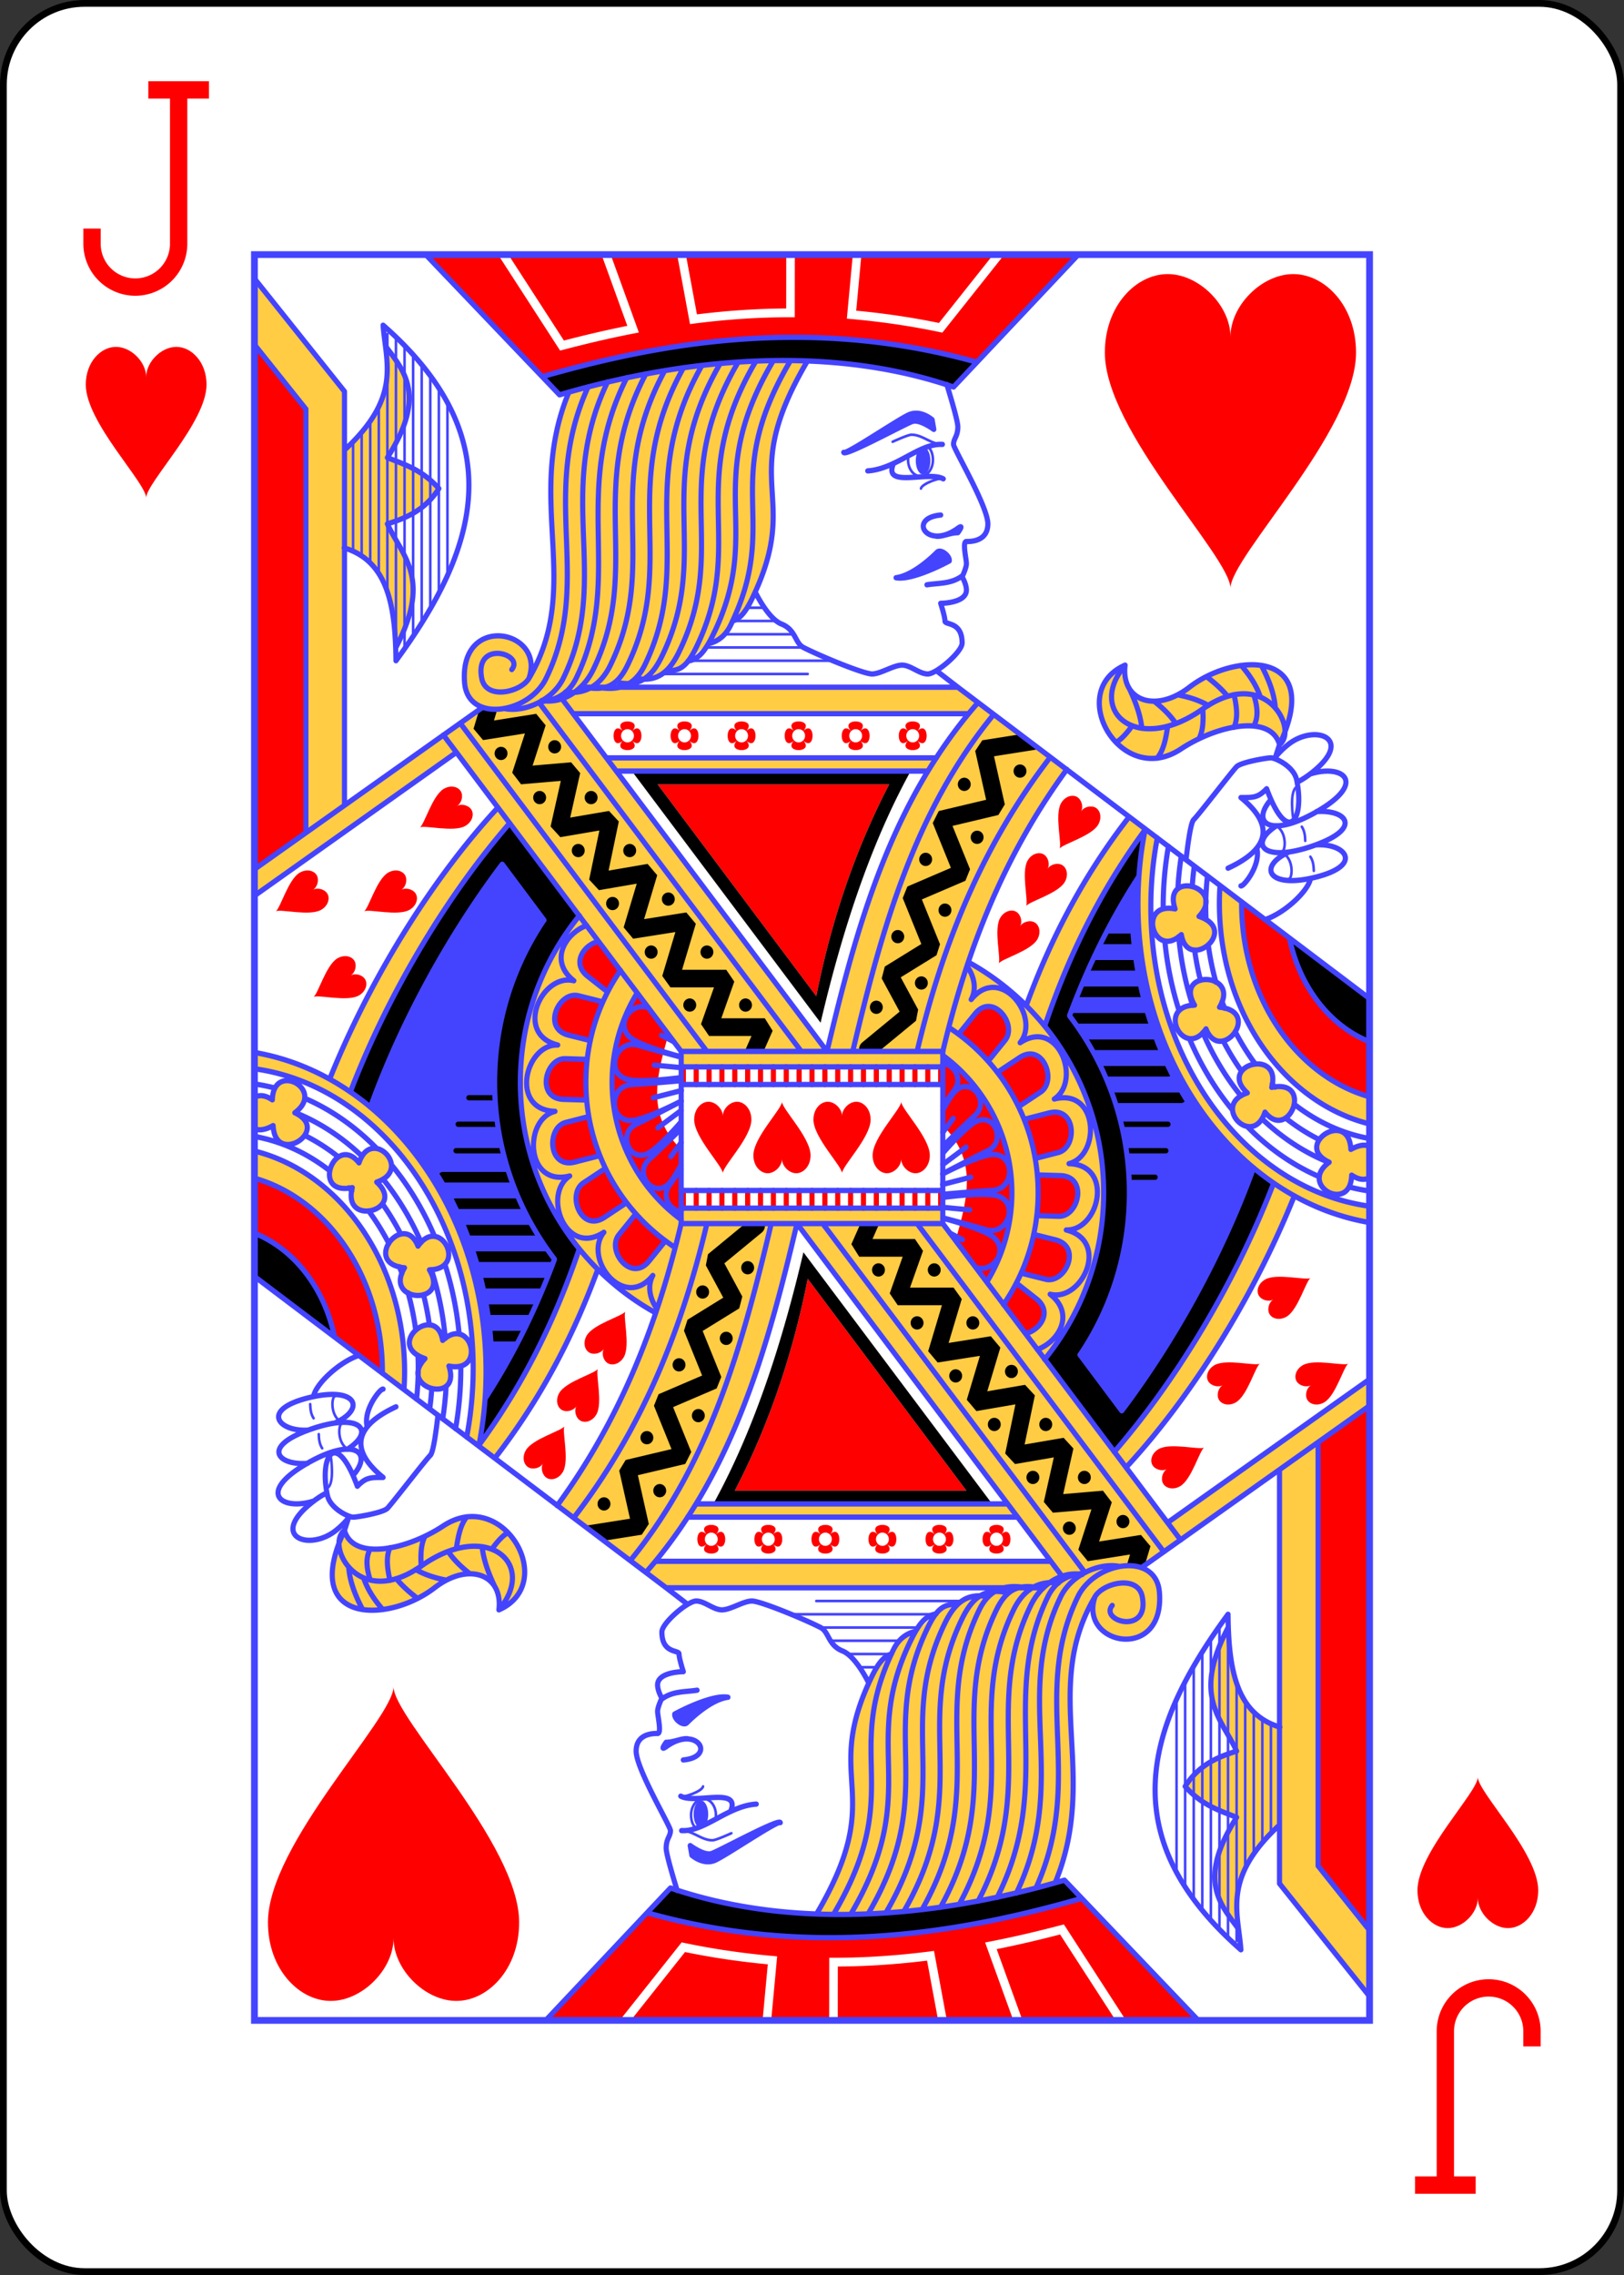 <svg xmlns="http://www.w3.org/2000/svg" xmlns:xlink="http://www.w3.org/1999/xlink" width="240" height="336" viewBox="-120 -168 240 336" preserveAspectRatio="none" class="card"><rect x="-120" y="-168" width="240" height="336" fill="#333333" stroke="none"/><defs><path id="i" d="M-82.4-130.4H82.4v260.8H-82.4z"/></defs><symbol id="h" viewBox="-500 -500 1000 1000" preserveAspectRatio="xMinYMid"><path d="M50-460h200m-100 0v710a100 100 0 0 1-400 0v-30" stroke="red" stroke-width="80" stroke-linecap="square" stroke-miterlimit="1.5" fill="none"/></symbol><symbol id="a" viewBox="-600 -600 1200 1200" preserveAspectRatio="xMinYMid"><path d="M0-300c0-100 100-200 200-200s200 100 200 250C400 0 0 400 0 500 0 400-400 0-400-250c0-150 100-250 200-250S0-400 0-300Z" fill="red"/></symbol><symbol id="b" preserveAspectRatio="none" viewBox="0 0 1300 2000"><path fill="#FC4" d="M0 27.174v74.783L60 175v479.352l45-31.2V332.344c47.547 13.885 57.732 59.91 59.799 112.822C207.183 366.332 172.25 341.869 155 305c22.435-6.794 44.101-15.652 60-40-19.522-21.34-39.812-27.132-60-35 45.6-69.7 20.41-97.002-2.076-126.053 4.262 33.894 6.383 68.408-47.381 116.953L105 280.75V155Zm616.344 92.865c-90.016.021-177.157 15.772-250.18 35.988C314.554 278.493 383.861 375.085 320 480c20-55-81.657-74.736-75 5 1.622 19.425 15.247 28.676 31.951 29.883-4.328-.204-8.267-.745-11.527-1.725l-45.067 31.086-.004-.006L0 696.207v30l235.473-162.394-14.711-19.047L497.5 902.5l.037 17.5H802.5v-17.5c28.548-117.155 72.473-223.814 144.93-319.041l-103.836-76.063c-18.965 21.007-35.782 42.994-50.819 65.793l2.102-3.189H410.283L360 505h-21.818c7.03-2.09 14.314-4.383 21.775-6.81 3.82-.613 7.658-1.203 11.504-1.786L360 505l11.695 15h459.649l12.2-12.578L820 490H412.902c34.86-5.908 68.524-14.106 95.883-32.45 7.353-4.929 12.789-12.426 20.594-17.134 11.293-6.812 22.21-13.53 28.297-25.416l-25.602 9.586 25.207-9.51c8.975-2.712 15.274-10.185 22.719-25.076 60.119-120.238-19.763-129.971 64.36-269.45a751.796 751.796 0 0 0-28.016-.51zm547.152 344.535c-23.907-.209-52.475 9.66-73.496 25.426-40 30-80 15-75-25-70 30-5 140 65 95 42.196-27.126 105-40 115-5 31.743-65.249 5.791-90.1-31.504-90.426zm-868.371 48.733-2.736 1.025c-2.77.294-5.484.487-8.118.582 3.569-.215 7.21-.758 10.854-1.607zm497.47 60.156c-65.17 98.935-96.87 213.154-125.156 328.959l-253.982-328.32L422.639 585H785Zm226.852 63.707c-52.412 65.676-90.819 136.71-119.543 212.92l21.532 23.418c27.582-79.521 64.959-153.577 116.837-221.973-5.411 26.806-8.273 54.748-8.273 83.465 0 136.64 64.808 255.724 160.738 318.285l-2.595-1.59c-45.753 115.83-115.544 225.868-185.647 304.262l13.85 17.496c72.416-75.9 146.448-187.78 195.84-307.033l-6.268-3.838c29.107 16.624 60.756 28.176 94.082 33.701v-18.47c-143.477-19.162-255-163.615-255-339.008 0-26.57 2.563-52.429 7.404-77.252l-14.015-10.17c.107-.141.211-.283.318-.424zm88.403 64.605 17.75 13.198a299.347 299.347 0 0 0-.668 20.027c0 122.962 75.11 225.59 175.068 249.656V953.92c-85.541-23.521-149.178-112.607-149.178-218.92 0-.681 0-1.361.01-2.041zm-20.276 13.243c-11.012-.227-20.789 7.228-14.314 26.105-44.412-8.721-25.537 58.643 7.295 29.1 7.514 43.327 68.569-5.007 20.601-20.63 18.918-19.53 1.509-34.265-13.582-34.575zm-254.97 86.537-29.987 105.49c48.755 35.02 80.42 91.607 80.42 155.455 0 37.016-10.642 71.592-29.088 100.94l67.256 87.81C964.193 1199.896 990 1134.156 990 1062.5c0-112.477-63.586-210.376-157.396-260.945Zm276.732 19.517c-12.986-.007-25.24 9.442-13.352 29.03-45.25.959-12.431 62.741 13.338 26.87 16.59 40.726 65.922-19.526 15.725-24.55 12.766-20.62-1.887-31.342-15.711-31.35zm59.832 95.608c-15.415.163-32.128 14.613-11.727 32.826-42.995 14.138 6.443 63.635 20.608 21.8 27.764 34.102 57.34-37.933 7.865-28.072 5.06-19.185-5.497-26.674-16.746-26.554zm92.318 75.375c-17.157-.391-37.538 22.873-8.574 35.959-36.78 26.376 25.225 58.778 26.197 14.62 8.782 5.793 15.838 5.75 20.891 2.679v-35.3c-5.022-2.238-12.218-1.771-21.805 3.481-.718-15.416-8.33-21.248-16.709-21.44z"/></symbol><symbol id="c" preserveAspectRatio="none" viewBox="0 0 1300 2000"><path fill="red" d="m199.648 0 156.055 158.855C484.175 122.112 658.575 97.858 815 150L960.455 0H874.2l-72.256 88.408-2.959-.603c-35.207-7.185-69.718-11.909-103.334-14.809l-5.029-.433L697.581 0h-67.604l-.084 70.975-4.998-.006c-38.885-.036-76.4 2.698-112.475 7.174l-4.649.578L492.77 0H415.29l32.893 88.25-5.829 1.102c-28.864 5.46-56.358 11.819-82.546 18.523l-3.436.88L283.979 0Zm96.344 0 64.801 97.352c23.534-5.972 48.19-11.616 73.916-16.622L404.617 0ZM502.95 0l12.903 67.705c33.443-3.997 68.149-6.47 104.052-6.654L619.977 0Zm204.674 0-6.092 63.533c31.424 2.872 63.623 7.331 96.46 13.91L861.282 0ZM0 101.957v594.531l60-42.136V175Zm434.898 426.797c-6.16 0-12.291 3.65-5.287 10.935a7.5 7.5 0 0 1 5.287-2.185 7.5 7.5 0 0 1 5.288 2.187c7.006-7.286.873-10.937-5.288-10.937zm5.288 10.937c-.102.106-.18.205-.288.313.108-.108.208-.185.315-.287a7.5 7.5 0 0 0-.027-.026zm.027.026a7.5 7.5 0 0 1 2.185 5.287 7.5 7.5 0 0 1-2.187 5.287c14.572 14.012 14.573-24.584.002-10.574zm-.002 10.574c-.106-.102-.205-.18-.313-.287.108.108.185.208.287.314a7.5 7.5 0 0 0 .026-.027zm-.026.027a7.5 7.5 0 0 1-5.287 2.186 7.5 7.5 0 0 1-5.287-2.188c-14.012 14.573 24.584 14.574 10.574.002zm-10.574-.002c.102-.106.18-.205.287-.312-.108.108-.208.185-.314.287a7.5 7.5 0 0 0 .027.025zm-.027-.025a7.5 7.5 0 0 1-2.186-5.287 7.5 7.5 0 0 1 2.188-5.287c-14.572-14.012-14.574 24.583-.002 10.574zm.002-10.574c.106.102.205.18.312.287-.108-.108-.184-.208-.287-.315a7.5 7.5 0 0 0-.025.028zm71.816-10.963c-6.16 0-12.291 3.65-5.287 10.935a7.5 7.5 0 0 1 5.287-2.185 7.5 7.5 0 0 1 5.287 2.187c7.007-7.286.874-10.937-5.287-10.937zm5.287 10.937c-.102.106-.18.205-.287.313.108-.108.208-.185.315-.287a7.5 7.5 0 0 0-.028-.026zm.028.026a7.5 7.5 0 0 1 2.185 5.287 7.5 7.5 0 0 1-2.187 5.287c14.572 14.012 14.573-24.584.002-10.574zm-.002 10.574c-.106-.102-.205-.18-.313-.287.108.108.185.208.287.314a7.5 7.5 0 0 0 .026-.027zm-.026.027a7.5 7.5 0 0 1-5.287 2.186 7.5 7.5 0 0 1-5.287-2.188c-14.012 14.573 24.584 14.574 10.574.002zm-10.574-.002c.102-.106.18-.205.287-.312-.108.108-.208.185-.314.287a7.5 7.5 0 0 0 .027.025zm-.027-.025a7.5 7.5 0 0 1-2.186-5.287 7.5 7.5 0 0 1 2.188-5.287c-14.573-14.012-14.574 24.583-.002 10.574zm.002-10.574c.106.102.205.18.312.287-.108-.108-.185-.208-.287-.315a7.5 7.5 0 0 0-.025.028zm71.816-10.963c-6.16 0-12.292 3.65-5.287 10.935a7.5 7.5 0 0 1 5.287-2.185 7.5 7.5 0 0 1 5.287 2.187c7.006-7.286.873-10.937-5.287-10.937zm5.287 10.937c-.102.106-.18.205-.287.313.108-.108.208-.185.315-.287a7.5 7.5 0 0 0-.028-.026zm.028.026a7.5 7.5 0 0 1 2.185 5.287 7.5 7.5 0 0 1-2.187 5.287c14.572 14.012 14.573-24.584.002-10.574zm-.002 10.574c-.107-.102-.205-.18-.313-.287.108.108.185.208.287.314a7.5 7.5 0 0 0 .026-.027zm-.026.027a7.5 7.5 0 0 1-5.287 2.186 7.5 7.5 0 0 1-5.287-2.188c-14.012 14.572 24.584 14.574 10.574.002zm-10.574-.002c.102-.106.18-.205.287-.312-.108.108-.208.184-.314.287a7.5 7.5 0 0 0 .027.025zm-.027-.025a7.5 7.5 0 0 1-2.186-5.287 7.5 7.5 0 0 1 2.188-5.287c-14.573-14.013-14.574 24.583-.002 10.574zm.002-10.574c.106.102.204.179.312.287-.108-.108-.185-.208-.287-.315a7.5 7.5 0 0 0-.025.028zm71.814-10.963c-6.16 0-12.292 3.65-5.287 10.935a7.5 7.5 0 0 1 5.287-2.185 7.5 7.5 0 0 1 5.287 2.187c7.006-7.286.873-10.937-5.287-10.937zm5.287 10.937c-.102.106-.18.205-.287.313.108-.108.208-.185.315-.287a7.5 7.5 0 0 0-.028-.026zm.028.026a7.5 7.5 0 0 1 2.185 5.287 7.5 7.5 0 0 1-2.187 5.287c14.572 14.012 14.573-24.584.002-10.574zm-.002 10.574c-.107-.102-.205-.18-.313-.287.108.108.185.208.287.314a7.5 7.5 0 0 0 .026-.027zm-.026.027a7.5 7.5 0 0 1-5.287 2.186 7.5 7.5 0 0 1-5.287-2.188c-14.012 14.572 24.584 14.574 10.574.002zm-10.574-.002c.102-.106.18-.205.287-.312-.108.108-.208.184-.314.287a7.5 7.5 0 0 0 .027.025zm-.027-.025a7.5 7.5 0 0 1-2.186-5.287 7.5 7.5 0 0 1 2.188-5.288c-14.573-14.012-14.574 24.584-.002 10.575zm.002-10.575c.106.102.205.18.312.288-.108-.108-.185-.208-.287-.315a7.5 7.5 0 0 0-.025.027zm71.816-10.962c-6.16 0-12.292 3.65-5.287 10.935a7.5 7.5 0 0 1 5.287-2.185 7.5 7.5 0 0 1 5.287 2.187c7.006-7.286.873-10.937-5.287-10.937zm5.287 10.937c-.102.106-.18.205-.287.313.108-.108.208-.185.315-.288a7.5 7.5 0 0 0-.028-.025zm.027.025a7.5 7.5 0 0 1 2.186 5.288 7.5 7.5 0 0 1-2.187 5.287c14.572 14.012 14.573-24.584.002-10.575zm-.002 10.575c-.106-.102-.204-.18-.312-.287.108.108.185.208.287.314a7.5 7.5 0 0 0 .025-.027zm-.025.027a7.5 7.5 0 0 1-5.287 2.186 7.5 7.5 0 0 1-5.287-2.188c-14.012 14.572 24.584 14.573 10.574.002zm-10.574-.002c.102-.106.18-.205.287-.313-.108.108-.208.185-.314.288a7.5 7.5 0 0 0 .027.025zm-.027-.025a7.5 7.5 0 0 1-2.186-5.288 7.5 7.5 0 0 1 2.188-5.287c-14.573-14.012-14.574 24.584-.002 10.575zm.002-10.575c.106.102.204.18.312.287-.108-.108-.185-.208-.287-.314a7.5 7.5 0 0 0-.025.027zm71.814-10.963c-6.16 0-12.292 3.65-5.287 10.936a7.5 7.5 0 0 1 5.287-2.186 7.5 7.5 0 0 1 5.287 2.188c7.006-7.286.873-10.938-5.287-10.938zm5.287 10.938c-.102.106-.18.205-.287.312.108-.108.208-.184.314-.287a7.5 7.5 0 0 0-.027-.025zm.027.025a7.5 7.5 0 0 1 2.186 5.287 7.5 7.5 0 0 1-2.188 5.288c14.573 14.012 14.574-24.584.002-10.575zm-.002 10.575c-.106-.102-.204-.18-.312-.288.108.108.185.208.287.315a7.5 7.5 0 0 0 .025-.027zm-.025.027a7.5 7.5 0 0 1-5.287 2.185 7.5 7.5 0 0 1-5.287-2.187c-14.012 14.572 24.583 14.573 10.574.002zm-10.574-.002c.102-.106.18-.205.287-.313-.108.108-.208.185-.315.287a7.5 7.5 0 0 0 .028.026zm-.027-.026a7.5 7.5 0 0 1-2.186-5.287 7.5 7.5 0 0 1 2.187-5.287c-14.572-14.012-14.573 24.584-.002 10.574zm.002-10.574c.106.102.204.18.312.287-.108-.108-.185-.208-.287-.314a7.5 7.5 0 0 0-.026.027zM470 600l185 240c17.499-85.45 45-165 85-240zm680.832 132.959c-.01.68-.01 1.36-.01 2.041 0 106.313 63.636 195.399 149.178 218.92v-62.346c-46.11-17.785-81.745-62.134-93.36-117.394zM855.346 851.596c-5.123.09-10.463 2.545-15.346 8.404l-19.178 23.014 34.645 30.425L875 890c11.484-13.781-2.921-38.7-19.654-38.404zm48.607 53.824c-3.659.096-7.675 1.344-11.951 4.096l-25.887 16.66 24.733 38.896 25.562-16.45c16.625-10.7 7.3-43.723-12.457-43.202zm-101.336 1.625-.088 11.303a3 3 0 0 0-2.574-1.391A3 3 0 0 0 797 920v20a3 3 0 0 0 5.346 1.91L802 986.102c42.307 39.722 28.55 84.92 15.53 130.048l36.42 47.29c18.445-29.348 29.087-63.924 29.087-100.94 0-63.848-31.665-120.435-80.42-155.455zm-302.662 9.912A3 3 0 0 0 497 920v20a3 3 0 1 0 6 0v-20a3 3 0 0 0-3.045-3.043zm15 0A3 3 0 0 0 512 920v20a3 3 0 1 0 6 0v-20a3 3 0 0 0-3.045-3.043zm15 0A3 3 0 0 0 527 920v20a3 3 0 1 0 6 0v-20a3 3 0 0 0-3.045-3.043zm15 0A3 3 0 0 0 542 920v20a3 3 0 1 0 6 0v-20a3 3 0 0 0-3.045-3.043zm15 0A3 3 0 0 0 557 920v20a3 3 0 1 0 6 0v-20a3 3 0 0 0-3.045-3.043zm15 0A3 3 0 0 0 572 920v20a3 3 0 1 0 6 0v-20a3 3 0 0 0-3.045-3.043zm15 0A3 3 0 0 0 587 920v20a3 3 0 1 0 6 0v-20a3 3 0 0 0-3.045-3.043zm15 0A3 3 0 0 0 602 920v20a3 3 0 1 0 6 0v-20a3 3 0 0 0-3.045-3.043zm15 0A3 3 0 0 0 617 920v20a3 3 0 1 0 6 0v-20a3 3 0 0 0-3.045-3.043zm15 0A3 3 0 0 0 632 920v20a3 3 0 1 0 6 0v-20a3 3 0 0 0-3.045-3.043zm15 0A3 3 0 0 0 647 920v20a3 3 0 1 0 6 0v-20a3 3 0 0 0-3.045-3.043zm15 0A3 3 0 0 0 662 920v20a3 3 0 1 0 6 0v-20a3 3 0 0 0-3.045-3.043zm15 0A3 3 0 0 0 677 920v20a3 3 0 1 0 6 0v-20a3 3 0 0 0-3.045-3.043zm15 0A3 3 0 0 0 692 920v20a3 3 0 1 0 6 0v-20a3 3 0 0 0-3.045-3.043zm15 0A3 3 0 0 0 707 920v20a3 3 0 1 0 6 0v-20a3 3 0 0 0-3.045-3.043zm15 0A3 3 0 0 0 722 920v20a3 3 0 1 0 6 0v-20a3 3 0 0 0-3.045-3.043zm15 0A3 3 0 0 0 737 920v20a3 3 0 1 0 6 0v-20a3 3 0 0 0-3.045-3.043zm15 0A3 3 0 0 0 752 920v20a3 3 0 1 0 6 0v-20a3 3 0 0 0-3.045-3.043zm15 0A3 3 0 0 0 767 920v20a3 3 0 1 0 6 0v-20a3 3 0 0 0-3.045-3.043zm15 0A3 3 0 0 0 782 920v20a3 3 0 1 0 6 0v-20a3 3 0 0 0-3.045-3.043zm148.318 54.355c-2.104-.01-4.388.27-6.855.885l-28.98 7.227 12.845 44.303 26.668-6.65c20.958-5.228 21.157-45.65-3.678-45.765zm-20.502 71.096-.705 46.092 25.528.738c23.42.677 34.5-45.117 1.97-46.056zm-4.398 67.328-14.518 43.907 28.377 6.9c22.767 5.538 43.137-36.944 11.516-44.635zm-19.982 55.225-14.916 23.97 25.914 32.993c16.53-3.809 31.378-24.552 12.152-39.256z"/></symbol><symbol id="d" preserveAspectRatio="none" viewBox="0 0 1300 2000"><path fill="#44F" d="m1011.237 1309.349-48.702-63.338C998.863 1193.62 1020 1130.484 1020 1062.5c0-75.31-25.938-144.672-69.62-200.32 21.09-55.64 47.446-108.17 80.685-158.012A453.494 453.494 0 0 0 1030 735c0 123.54 52.969 232.746 134.421 299.04-37.025 100.824-93.294 198.03-153.184 275.309zM748 366c20.005-2.57 42.8-23.897 48-29 4.093-4.017 14.922 4.34 14 10-19.782 10.298-48.043 21.628-62 19m-61-142c2.047 3.471 65.668-38.846 77-43 13.905-5.097 26.594 6.692 26 6l2 11s-16.41-11.864-25-9c-9 3-78.944 40.146-80 35zm101 9.5a8.5 15.5 0 0 1-8.5 15.5 8.5 15.5 0 0 1-8.5-15.5 8.5 15.5 0 0 1 8.5-15.5 8.5 15.5 0 0 1 8.5 15.5z"/></symbol><symbol id="e" preserveAspectRatio="none" viewBox="0 0 1300 2000"><path d="M632.88 93.754c-110.56-.523-210.986 20.512-297.26 44.568l20.083 20.533C484.175 122.112 658.575 97.858 815 150l26.967-28.018c-72.766-19.84-142.75-27.914-209.086-28.228ZM265.925 512.605l-3.684 2.356-6.799 22.098 11.08 12.824 48.815-7.51-14.822 44.465 10.316 13.127 46.346-3.861-11.92 51.648 11.389 12.111 45.498-7.582-11.92 55.623 11.422 11.96 44.039-7.34-15.243 49.535 11.08 12.824 49.227-7.574-15.307 49.75L485 830h50.723l-15.121 41.582L530 885h49.47l-7.816 17.195 21.778.42 10.672-23.476L595 865h-50.723l15.121-41.582L550 810h-51.459l16.018-52.059-11.08-12.824-49.227 7.574 15.307-49.75-11.204-12.804-45.498 7.582 11.92-55.623-11.422-11.96-45.25 7.542 11.64-50.43-10.575-12.213-44.889 3.74 15.205-45.613-11.007-13.045-49.227 7.574 3.77-12.25zm627.3 30.627-44.745 6.885-8.223 12.131 12.752 55.256-55.256 12.752-6.982 13.59 21.154 50.77-50.77 21.154-5.384 13.076 21.675 52.025-42.59 25.555-3.597 13.43 20.896 37.615-43.4 34.72a9.999 9.999 0 0 0-3.707 9.862l22.803.472 43.396-34.716 2.496-12.664-20.303-36.547 41.706-25.024 4.085-12.42-21.154-50.77 50.77-21.154 5.384-13.076-20.447-49.072 53.465-12.338 7.496-11.992-12.578-54.506 52.484-8.076zM350 550a7.5 7.5 0 0 0-7.5 7.5 7.5 7.5 0 0 0 7.5 7.5 7.5 7.5 0 0 0 7.5-7.5 7.5 7.5 0 0 0-7.5-7.5zm-62.5 7.5a7.5 7.5 0 0 0-7.5 7.5 7.5 7.5 0 0 0 7.5 7.5 7.5 7.5 0 0 0 7.5-7.5 7.5 7.5 0 0 0-7.5-7.5zm605 20a7.5 7.5 0 0 0-7.5 7.5 7.5 7.5 0 0 0 7.5 7.5 7.5 7.5 0 0 0 7.5-7.5 7.5 7.5 0 0 0-7.5-7.5zM440 585l220 285c24.379-100.968 56.858-199.869 105-285Zm387.5 7.5a7.5 7.5 0 0 0-7.5 7.5 7.5 7.5 0 0 0 7.5 7.5 7.5 7.5 0 0 0 7.5-7.5 7.5 7.5 0 0 0-7.5-7.5zM470 600h270c-40 75-67.501 154.55-85 240zm-137.5 7.5a7.5 7.5 0 0 0-7.5 7.5 7.5 7.5 0 0 0 7.5 7.5 7.5 7.5 0 0 0 7.5-7.5 7.5 7.5 0 0 0-7.5-7.5zm60 0a7.5 7.5 0 0 0-7.5 7.5 7.5 7.5 0 0 0 7.5 7.5 7.5 7.5 0 0 0 7.5-7.5 7.5 7.5 0 0 0-7.5-7.5zm646.01 43.645c-51.91 68.37-89.416 142.62-117.31 222.341C964.095 924.86 990 990.71 990 1062.5c0 71.656-25.806 137.396-68.666 188.766l80.898 104.386c70.369-78.09 140.158-188.125 185.936-304.125-8.049-5.395-15.882-11.065-23.428-17.226-37.345 100.564-93.612 197.77-153.502 275.049l-48.703-63.338c36.328-52.39 57.465-115.528 57.465-183.512 0-4.86-.112-9.692-.326-14.5H1050a3 3 0 1 0 0-6h-30.65a322.335 322.335 0 0 0-2.428-24h45.578a3 3 0 1 0 0-6h-46.465a320.373 320.373 0 0 0-4.726-24H1065a3 3 0 1 0 0-6h-55.182a320.523 320.523 0 0 0-6.181-21H1080a6 6 0 0 0 4.396-1.834 380.079 380.079 0 0 1-6.33-10.166h-78.68a322.919 322.919 0 0 0-7.413-18H1065a6 6 0 0 0 2.568-.545c-2-3.775-3.94-7.594-5.826-11.455h-75.435a326.79 326.79 0 0 0-9.659-18h76.848a402.114 402.114 0 0 1-4.908-12h-79.219a331.63 331.63 0 0 0-12.316-18h84.978a411.36 411.36 0 0 1-3.822-12h-86.6a860.54 860.54 0 0 1 7.121-18h74.454a418.67 418.67 0 0 1-2.874-12h-66.546a816.478 816.478 0 0 1 7.945-18h54.992a425.375 425.375 0 0 1-1.967-12h-47.416a782.027 782.027 0 0 1 8.856-18h36.261c-.422-3.982-.79-7.982-1.103-12h-28.904c11.729-22.086 24.556-43.65 38.629-64.703 1.34-18.056 3.772-35.746 7.453-53.152zM842.5 652.5a7.5 7.5 0 0 0-7.5 7.5 7.5 7.5 0 0 0 7.5 7.5 7.5 7.5 0 0 0 7.5-7.5 7.5 7.5 0 0 0-7.5-7.5zm-465 15a7.5 7.5 0 0 0-7.5 7.5 7.5 7.5 0 0 0 7.5 7.5 7.5 7.5 0 0 0 7.5-7.5 7.5 7.5 0 0 0-7.5-7.5zm60 0a7.5 7.5 0 0 0-7.5 7.5 7.5 7.5 0 0 0 7.5 7.5 7.5 7.5 0 0 0 7.5-7.5 7.5 7.5 0 0 0-7.5-7.5zm345 10a7.5 7.5 0 0 0-7.5 7.5 7.5 7.5 0 0 0 7.5 7.5 7.5 7.5 0 0 0 7.5-7.5 7.5 7.5 0 0 0-7.5-7.5zm-300 45a7.5 7.5 0 0 0-7.5 7.5 7.5 7.5 0 0 0 7.5 7.5 7.5 7.5 0 0 0 7.5-7.5 7.5 7.5 0 0 0-7.5-7.5zm-65 5a7.5 7.5 0 0 0-7.5 7.5 7.5 7.5 0 0 0 7.5 7.5 7.5 7.5 0 0 0 7.5-7.5 7.5 7.5 0 0 0-7.5-7.5zM805 735a7.5 7.5 0 0 0-7.5 7.5 7.5 7.5 0 0 0 7.5 7.5 7.5 7.5 0 0 0 7.5-7.5 7.5 7.5 0 0 0-7.5-7.5zm-55 30a7.5 7.5 0 0 0-7.5 7.5 7.5 7.5 0 0 0 7.5 7.5 7.5 7.5 0 0 0 7.5-7.5 7.5 7.5 0 0 0-7.5-7.5zm456.824 9.256c11.444 55.19 47.068 99.532 93.176 117.316v-48.914c-31.005-22.778-62.007-45.555-93.176-68.402zM462.5 782.5a7.5 7.5 0 0 0-7.5 7.5 7.5 7.5 0 0 0 7.5 7.5 7.5 7.5 0 0 0 7.5-7.5 7.5 7.5 0 0 0-7.5-7.5zm65 0a7.5 7.5 0 0 0-7.5 7.5 7.5 7.5 0 0 0 7.5 7.5 7.5 7.5 0 0 0 7.5-7.5 7.5 7.5 0 0 0-7.5-7.5zm250 35a7.5 7.5 0 0 0-7.5 7.5 7.5 7.5 0 0 0 7.5 7.5 7.5 7.5 0 0 0 7.5-7.5 7.5 7.5 0 0 0-7.5-7.5zm-270 25a7.5 7.5 0 0 0-7.5 7.5 7.5 7.5 0 0 0 7.5 7.5 7.5 7.5 0 0 0 7.5-7.5 7.5 7.5 0 0 0-7.5-7.5zm65 0a7.5 7.5 0 0 0-7.5 7.5 7.5 7.5 0 0 0 7.5 7.5 7.5 7.5 0 0 0 7.5-7.5 7.5 7.5 0 0 0-7.5-7.5zM725 845a7.5 7.5 0 0 0-7.5 7.5 7.5 7.5 0 0 0 7.5 7.5 7.5 7.5 0 0 0 7.5-7.5 7.5 7.5 0 0 0-7.5-7.5z"/></symbol><symbol id="f" preserveAspectRatio="none" viewBox="0 0 1300 2000"><path stroke="#44F" stroke-linecap="round" stroke-linejoin="round" stroke-width="6" fill="none" d="M497.5 1097.5v-195h305M497.537 920h304.598m-304.393 20h304.803M497.5 902.5 220.25 544.105M527.5 902.5 239.883 530.703M637.5 902.5 332.043 507.64M667.5 902.5 360 505m483.545 2.421C742.264 619.634 702.256 759.866 667.5 902.5m194.102-381.386C769.05 630.934 730.857 765.611 697.5 902.5m230.267-333.218C849.253 668.405 802.427 779.685 772.5 902.5m174.612-319.436C874.972 678.686 831.048 785.345 802.5 902.5m216.946-265.331c-52.411 65.676-90.817 136.71-119.54 212.92m138.8-199.13c-52.106 68.555-89.611 142.805-117.271 222.55m-88.831-71.955C926.414 852.124 990 950.023 990 1062.5c0 71.656-25.807 137.396-68.796 188.75m-111.74-375.97c62.646 39.588 104.134 108.648 104.134 187.22 0 47.078-14.894 90.74-40.31 126.695m-70.67-282.15c48.754 35.02 80.42 91.607 80.42 155.455 0 37.016-10.644 71.591-29.09 100.939M410.447 570H795.06m-423.364-50h459.648M380 490h440l480 352.653M266.065 512.713 0 696.208m235.472-132.395L0 726.207M950.477 862.55C994.062 917.828 1020 987.191 1020 1062.5c0 67.984-21.137 131.121-57.313 183.425m337.29-149.625C1147.335 1070.987 1030 918.87 1030 735c0-28.79 2.877-56.801 8.315-83.67m261.682 333.334c-99.956-24.068-175.066-126.702-175.066-249.664 0-6.74.226-13.42.67-20.028m174.331 238.937c-85.509-23.549-149.11-112.622-149.11-218.909 0-.681 0-1.361.01-2.041m149.154 158.627c-46.105-17.787-81.731-62.15-93.345-117.406m5.544 292.24c-49.392 119.253-123.424 231.133-195.84 307.034m171.797-321.758c-45.752 115.83-115.542 225.867-185.645 304.261m162.32-321.663c-37.421 100.57-93.69 197.776-153.481 274.922m-48.954-63.12 48.757 63.385m19.875-605.192c-33.188 49.72-59.544 102.25-80.73 157.52M422.639 585H784.9m515.083 492.842C1156.51 1058.675 1045 914.194 1045 738.805c0-26.881 2.62-53.037 7.572-78.126m6.827 80.43c0-.767-.01-1.535-.01-2.304 0-23.564 2.119-46.54 6.143-68.676m12.38 186.235c-8.2-24.99-13.862-51.487-16.612-79.042m79.018 191.77c-20.107-23.634-37.136-50.952-50.307-81.03m151.473 156.424c-31.032-13.014-59.491-32.495-84.226-57.078m142.703 73.235a233.243 233.243 0 0 1-23.895-4.65m-199.55-337.722a358.968 358.968 0 0 1 4.002-37.022m13.192 169.118c-8.155-24.563-13.696-50.687-16.218-77.89m72.541 180.368c-17.576-21.1-32.571-45.234-44.38-71.68m147.018 147.088c-28.584-11.096-54.958-27.99-78.135-49.51M1093.26 715.83a336.361 336.361 0 0 1 2.375-23.247m7.264 129.451a327.893 327.893 0 0 1-6.891-34.376m54.814 137.281c-7.863-10.799-15.053-22.306-21.495-34.43m112.127 111.922c-13.809-6.724-26.972-14.93-39.35-24.455m-92.981-246.44c.214-9.442.844-18.76 1.868-27.93m-1.92 30.736c.013-.937.03-1.872.051-2.807m.243 21.69a319.787 319.787 0 0 1-.294-18.883m11.772 89.733a304.508 304.508 0 0 1-8.896-42.388m19.078 71.966a289.884 289.884 0 0 1-2.965-7.62m38.852 70.849c-8.722-11.416-16.618-23.738-23.575-36.833m46.542 62.922a239.65 239.65 0 0 1-3.459-3.477m113.556 61.718c-32.013-5.54-61.824-19.135-87.925-38.996m-87.004-109.794c24.758-39.988-53.606-42.759-29.062-2.32-45.25.959-12.432 62.742 13.338 26.872 16.59 40.725 65.92-19.528 15.724-24.552v0m-23.89-102.829c32.723-33.783-43.244-53.216-27.897-8.47-44.411-8.721-25.536 58.643 7.296 29.1 7.514 43.327 68.57-5.008 20.602-20.63v0m84.757 193.64c11.993-45.477-63.761-25.23-28.473 6.273-42.995 14.138 6.444 63.636 20.608 21.802 27.764 34.1 57.339-37.936 7.865-28.075v0m114.22 66.836c-5.027-2.306-12.267-1.873-21.938 3.425-2.191-46.981-68.392-4.957-25.283 14.519-36.78 26.376 25.223 58.779 26.195 14.622 8.812 5.811 15.89 5.757 20.947 2.654m-497.71-4.005c12.292-6.088 37.198-17.855 52.655-21.284 31.902-7.076 33.675 38.555 5 40-14.795.745-43.333 3.13-57.14 4.316m-.601-11.13L835 1045m-31.998-27.773c8.416-9.36 23.833-25.792 34.758-33.279 23.75-16.274 40.204 20.442 17.24 31.052-15.996 7.39-51.487 25.46-51.487 25.46m-.872-9.927 26.992-19.574M802.8 968.572c3.872-6.98 7.984-13.67 11.743-18.34 18.053-22.427 44.39 7.991 25.456 24.768-9.832 8.712-28.329 26.23-37.107 34.582m-.33-15.414 11.981-15.728m-11.863-62.202c12.41.88 23.558 16.505 13.283 30.13-3.496 4.636-8.31 11.292-13.194 18.135m.438 103.301c13.221-1.658 41.624-4.727 57.747-2.804 32.448 3.87 19.034 47.521-8.507 39.404-12.404-3.657-35.107-9.598-49.603-13.34m.272-11.915 30.697 2.832m-30.99 9.45c13.123 3.413 40.07 10.94 54.14 18.569 25.83 14.005 5.327 44.21-15.497 37.286m-30.268-38.778 14.273 7.253m-4.65-232.748L840 860c20.833-25 50 12 35 30l-19.533 23.44m10.648 12.736 25.888-16.661c27.365-17.612 44.11 26.426 24.406 39.106l-25.56 16.45m6.588 14.353 28.98-7.227c31.576-7.875 33.268 39.208 10.533 44.878l-26.667 6.65m2.49 18.683 26.791.774c32.53.94 21.45 46.732-1.97 46.056l-25.527-.738m-3.695 21.236 25.376 6.172c31.62 7.69 11.25 50.173-11.516 44.636l-28.376-6.902m-5.466 11.32 23.151 17.705c19.227 14.704 4.377 35.45-12.153 39.257m-68.767-416.036c8.31 11.195 11.712 25.645 4.933 37.823 33.98-40.776 81.55 19.572 57.085 48.93 44.634-28.725 71.945 43.102 39.809 63.784 51.5-12.844 54.259 63.95 17.179 73.198 53.056 1.532 34.986 76.22-3.214 75.118 51.574 12.544 18.35 81.834-18.783 72.802 29.402 22.487 9.945 53.634-14.82 62.554M0 27.174 105 155v468.153M0 101.956 60 175v479.351m45.543-433.45C171.888 160.994 153.133 122.458 150 80c151.153 128.774 109.829 254.773 15 380-.731-59.309-8.18-112.84-60.466-127.797m48.533-228.21C175.411 133 200.6 160.302 155 230c20.188 7.868 40.478 13.66 60 35-15.899 24.348-37.565 33.206-60 40 17.25 36.87 52.183 61.332 9.94 139.946m921.1 240.608c1.723-14.746 5.188-42.095 8.96-45.554 5.241-4.806 44.33-54.33 50-60 5-5 35-10 40-10s26.73 9.53 30 25c9.58 45.312-10.243 75.366-35 10-10 10-15 10-30 10 42.72 33.895 28.888 60.209-15 80m54.832-125.17c3.706-4.796 8.718-9.813 15.168-14.83 30.749-23.916 77.015-7.611 30 30-6.876 5.5-13.28 9.583-19.093 12.442m15.06-9.207c37.403-11.47 66.809 9.202 8.431 42.197-55.596 31.424-78.104 13.095-54.412-13.082m53.107 13.57c34.28-2.653 54.672 18.516-2.566 38.272-59.976 20.701-76.954-1.871-43.853-22.363m45.822 21.752c34.15-2.053 55.894 22.657.33 36.419-57.162 14.158-68.359-12.308-31.514-28.41m-28.49 76.72c22.273-6.891 50.558-31.936 53.307-46.624m-62.557-34.09c4.879 19.335-15.884 43.747-18.572 42.404m-135-250c-5 40 35 55 75 25 53.815-40.36 157.09-42.075 105 65-10-35-72.804-22.126-115 5-70 45-135-65-65-95v0m0 0c-45.453 52.655 14.216 101.957 90 50 74.272-50.92 112.522 23.688 90 40l-5 15m-16.173-104.722c8.656 16.019 15.13 32.112 16.275 48.387m-39.75-48.355c9.919 11.142 17.945 22.907 22.307 35.877m-62.768-23.221c9.181 6.823 17.741 14.14 24.699 22.41m-58.237-1.766c12.964 2.473 25.084 6.157 35.63 12.093m-62.977-4.685c9.893 7.502 18.578 15.684 25.12 25.074m-54.327-39.752c7.39 15.133 13.117 30.231 14.738 45.245m130.478-2.62c5.593-10.021 4.31-21.725.053-35.11m-23.11 36.61c4.67-10.08 3.387-22.601.018-37.077m-40.833 49.948c4.647-8.76 5.254-20.123 4.458-33.296m-53.32 55.416c7.155-8.407 10.15-21.05 12.29-36.07m-60.044 18.127c6.742-4.077 12.714-10.692 18.646-18.784M807.137 147.068C812.881 165.268 820 189.034 820 195c0 11.18-5 13.128-5 20 0 5 40 70 40 90s-20 20-25 20 0 20 0 25-5 15-5 15 5 7.929 5 15c0 15-30 15-30 15s5 15 5 20 20 0 20 25c0 10-30 35-40 35s-20-10-30-10-25 10-35 10-61.026-20.513-80-30c-10-5-8.577-19.972-25.6-26.568-10.395-4.028-21.739-19.195-30.499-36.124M800 295c-39.021 3.503-15.755 40.282 20 15 8.165-5.773 0 5 0 5-9.083 0-18.017 4.731-25 4m-47 47c20.005-2.57 42.8-23.897 48-29 4.093-4.017 14.922 4.34 14 10-19.782 10.298-48.043 21.628-62 19m36 8c14.112-2.18 28.148-.782 41-10M687 224c2.047 3.471 65.668-38.846 77-43 13.905-5.097 26.594 6.692 26 6l2 11s-16.41-11.864-25-9c-9 3-78.944 40.146-80 35v0m28 21c33.347-2.168 60.226-31.538 87-30m-57.04 21.788C732.526 265.243 785.724 244.615 803 254m17 236-24.893-18.67M366.449 156.054C314.555 278.493 383.861 375.084 320 480c-9.532 15.66-50 25-55 0-8.825-44.126 50.246-27.892 35-10m88.83-319.798C331.02 274.732 395.789 368.424 340 480c-20 40-91.159 51.01-95 5-6.657-79.736 95-60 75-5m91.713-335.824C348.907 271.727 416.684 366.631 360 480c-12.344 24.689-44.178 38.333-67.644 34.343m141.79-375.057C366.706 269.312 432.406 365.186 375 480c-8.547 17.094-22.772 24.414-38.504 25.976m119.852-370.899C385.291 266.557 453.018 353.963 395 470c-12.344 24.689-36.535 38.99-60 35m143.348-373.579C404.032 264.677 473.553 347.894 415 465c-11.864 23.728-30.05 33.243-52.279 30.405m137.558-367.401C422.839 263.26 494.052 346.896 435 465c-12.344 24.689-26.535 28.99-50 25m136.683-364.427C441.983 262.263 514.405 346.19 455 465c-12.344 24.689-31.535 28.99-55 25m143.015-366.694C461.18 261.18 534.732 335.536 475 455c-12.344 24.689-26.535 33.99-50 30m138.984-363.317C480.602 260.56 554.966 330.067 495 450c-12.344 24.689-26.535 33.99-50 30m139.58-359.308C500.249 260.213 575.11 324.782 515 445c-10.357 20.714-18.493 27.076-34.703 26.232M605 120c-85 140-9.792 189.584-70 310-9.215 18.43-16.672 28.284-29.62 30.438M625 120c-85 140-9.792 179.584-70 300-6.153 12.306-15.25 18.305-25.732 20.732m115.355-320.11C560.237 260.029 640.12 269.762 580 390c-7.445 14.89-13.743 22.365-22.718 25.077M335.618 138.234c138.041-38.401 312.307-69.157 506.308-16.415M199.648 0l156.055 158.855C484.175 122.112 658.575 97.858 815 150L960.455 0"/></symbol><symbol id="g" preserveAspectRatio="none" viewBox="0 0 1300 2000"><path stroke="#44F" stroke-linecap="round" stroke-linejoin="round" stroke-width="3" fill="none" d="M115 211.838v124.197m10-134.865v140.314m10-152.879v160.713m10-177.425v189.582M155 90v292.195m10-288.793V455m10-351.965V446.28m10-332.818v318.725m10-307.416v292.406m10-279.942v263.631m10-249.625v231.977m10-215.399v195.68M1202 680c9.81 8.788 7.628 26.84 4 27m-12-58c9.81 8.788 7.628 26.84 4 27m17-73c-9 5-4 36-4 36m10 9c3.216 4.712 3.826 10.284 4 16m6 18c3.216 4.712 3.826 10.284 4 16M804 254c-2.915-2.551-26.04 5.376-27 11m26-51c-12 3-23-10-37-10-4.123 0-22 8-22 8m41.397 5.99c3.634 2.779 5.513 8.267 5.603 14.51 0 10.217-6.492 18.5-14.5 18.5s-14.5-8.283-14.5-18.5c0-1.545.148-3.046.428-4.48M594.212 400h-19.5m33.457 15h-50.492m70.197 15H548.03m91.748 15H526.273M670 460H510m135 15H474.754"/><use xlink:href="#a" height="100" width="100" transform="matrix(1 0 0 .972 496 951.4)"/><use xlink:href="#a" height="100" width="100" transform="matrix(-1 0 0 -.972 665 1048.6)"/><use xlink:href="#a" height="75" width="75" transform="scale(1 .972) rotate(30 -960.706 1996.334)"/><use xlink:href="#a" height="75" width="75" transform="scale(1 .972) rotate(30 -819.92 2022.611)"/><use xlink:href="#a" height="75" width="75" transform="scale(1 .972) rotate(30 -675.634 2061.95)"/><use xlink:href="#a" height="75" width="75" transform="scale(1 .972) rotate(60 -403.443 502.6)"/><use xlink:href="#a" height="75" width="75" transform="scale(1 .972) rotate(60 -520.585 495.177)"/><use xlink:href="#a" height="75" width="75" transform="scale(1 .972) rotate(60 -572.085 405.976)"/><use xlink:href="#a" height="75" width="75" transform="scale(1 .972) rotate(60 -636.51 493.978)"/></symbol><rect width="239" height="335" x="-119.5" y="-167.5" rx="12" ry="12" fill="#fff" stroke="#000"/><use width="164.8" height="260.8" x="-82.4" y="-130.4" xlink:href="#b"/><use transform="rotate(180)" width="164.8" height="260.8" x="-82.4" y="-130.4" xlink:href="#b"/><use width="164.8" height="260.8" x="-82.4" y="-130.4" xlink:href="#c"/><use transform="rotate(180)" width="164.8" height="260.8" x="-82.4" y="-130.4" xlink:href="#c"/><use width="164.8" height="260.8" x="-82.4" y="-130.4" xlink:href="#d"/><use transform="rotate(180)" width="164.8" height="260.8" x="-82.4" y="-130.4" xlink:href="#d"/><use width="164.8" height="260.8" x="-82.4" y="-130.4" xlink:href="#e"/><use transform="rotate(180)" width="164.8" height="260.8" x="-82.4" y="-130.4" xlink:href="#e"/><use width="164.8" height="260.8" x="-82.4" y="-130.4" xlink:href="#f"/><use transform="rotate(180)" width="164.8" height="260.8" x="-82.4" y="-130.4" xlink:href="#f"/><use width="164.8" height="260.8" x="-82.4" y="-130.4" xlink:href="#g"/><use transform="rotate(180)" width="164.8" height="260.8" x="-82.4" y="-130.4" xlink:href="#g"/><use xlink:href="#h" height="32" width="32" x="-114.4" y="-156"/><use xlink:href="#a" height="26.769" width="26.769" x="-111.784" y="-119"/><use xlink:href="#a" height="55.68" width="55.68" x="34" y="-132.16"/><g transform="rotate(180)"><use xlink:href="#h" height="32" width="32" x="-114.4" y="-156"/><use xlink:href="#a" height="26.769" width="26.769" x="-111.784" y="-119"/><use xlink:href="#a" height="55.68" width="55.68" x="34" y="-132.16"/></g><use xlink:href="#i" stroke="#44F" fill="none"/></svg>